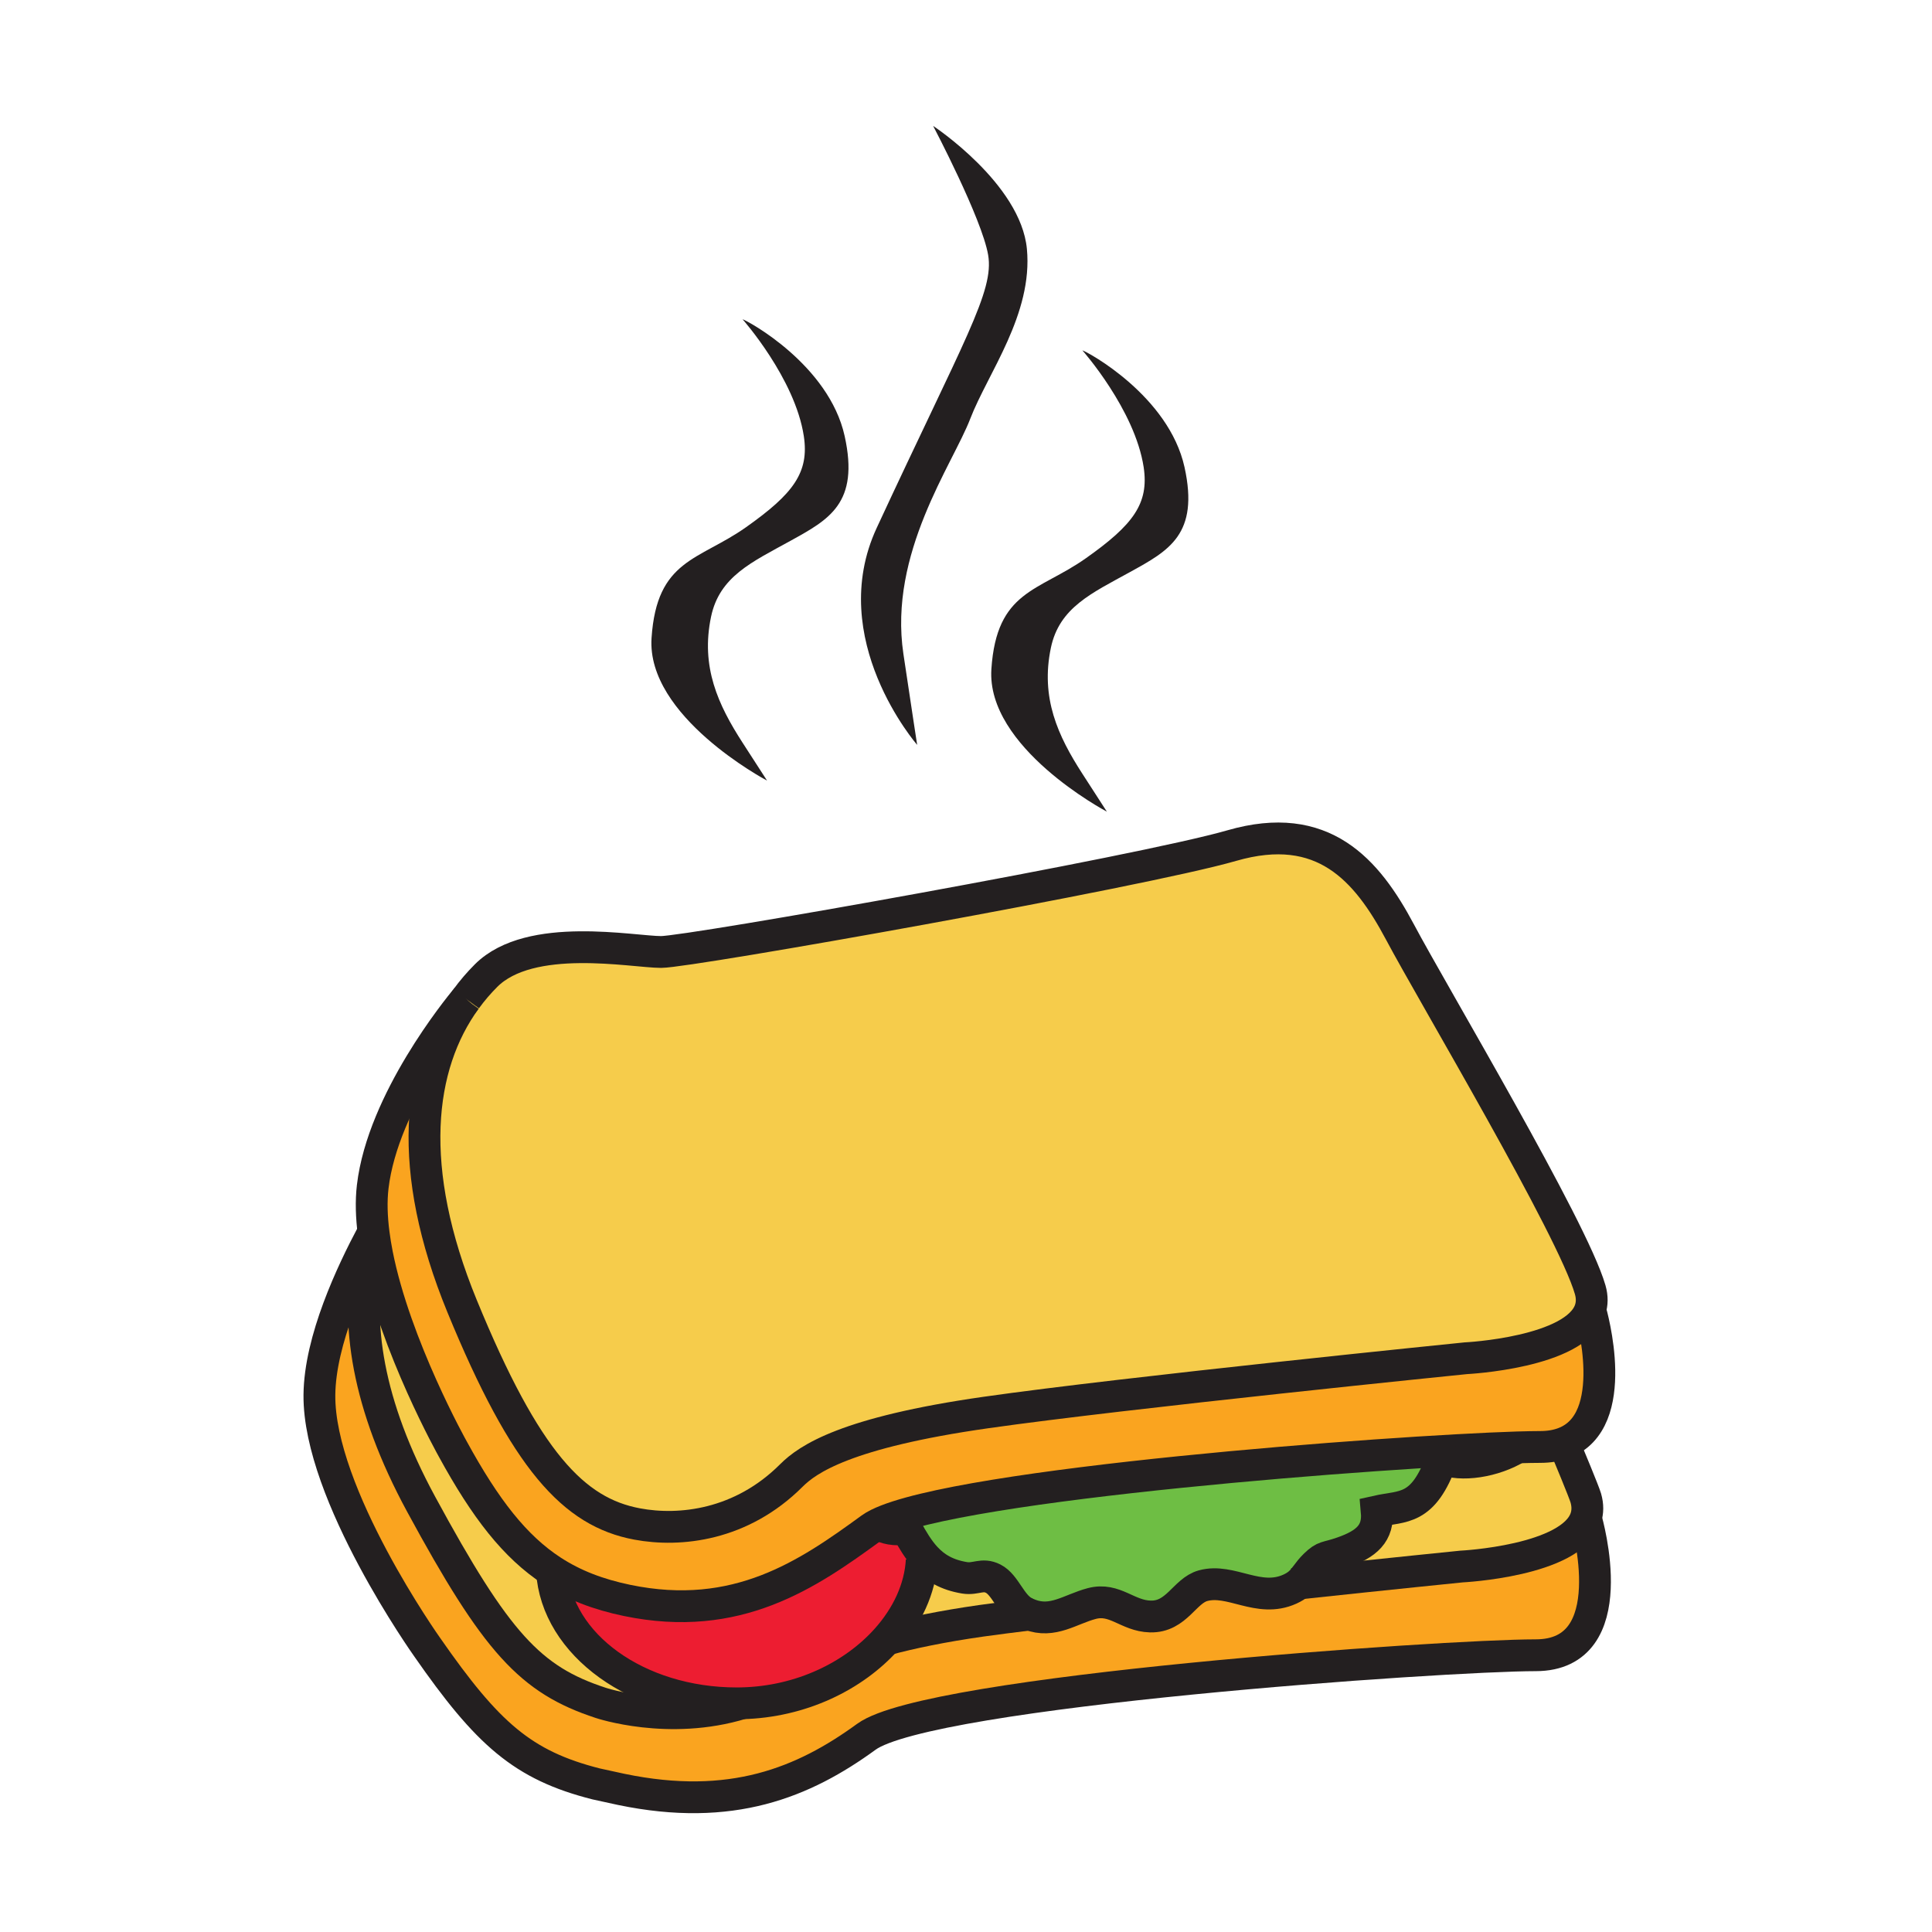 <?xml version="1.0" encoding="iso-8859-1"?>
<!-- Generator: Adobe Illustrator 12.0.1, SVG Export Plug-In . SVG Version: 6.00 Build 51448)  -->
<!DOCTYPE svg PUBLIC "-//W3C//DTD SVG 1.1//EN" "http://www.w3.org/Graphics/SVG/1.1/DTD/svg11.dtd">
<svg  version="1.1" id="Layer_1" xmlns="http://www.w3.org/2000/svg" xmlns:xlink="http://www.w3.org/1999/xlink" width="850.394" height="850.394"
	 viewBox="0 0 850.394 850.394" style="overflow:visible;enable-background:new 0 0 850.394 850.394;" xml:space="preserve">
<g>
	<g id="XMLID_4_">
		<g>
			<path style="fill:#ED1D31;" d="M390.13,721.67c-14.4,16.04-37.46,27.42-63.55,28.05c-0.76,0.021-1.53,0.03-2.3,0.03
				c-43.7,0-79.35-25.85-81.33-58.31c9.57,6.229,20.27,10.35,33.05,13c48.47,10.069,79.63-11.511,107.29-31.671
				c0.89-0.649,1.98-1.289,3.26-1.93c3.27,2.04,7.32,2.78,12.43,2.08c2.68,4.88,5.23,9.18,8.44,12.67l-1.71,1.19
				C405.02,699.26,399.34,711.42,390.13,721.67z"/>
			<path style="fill:#6EBE44;" d="M634.72,642.03c-8.3,23.27-17.189,20.62-28.739,23.229c0.869,9.59-4.37,14.38-15.141,18.12
				c-7.32,2.561-7.68,1.28-12.02,5.48c-3.24,3.13-4.301,5.8-7.021,8.12c-1.04,0.88-2.319,1.72-4.05,2.5
				c-13.79,6.25-25.9-4.881-38.2-1.521c-8.17,2.24-11.63,13.89-23.25,13.56c-10.09-0.26-15.55-8.38-25.75-5.699
				c-9.399,2.47-17.16,8.79-27.359,4.84c-0.841-0.32-1.69-0.71-2.561-1.18c-5.79-3.131-8.1-11.87-13.45-14.601
				c-4.79-2.45-7.66,0.42-12.59-0.38c-7.86-1.29-13.05-4.43-17.17-8.91c-3.21-3.49-5.76-7.79-8.44-12.67
				c-5.11,0.7-9.16-0.04-12.43-2.08c36.17-17.939,224.8-31.96,281.34-33.75C657.65,643.39,642.99,645.67,634.72,642.03z"/>
			<path style="fill:#F6CC4B;" d="M407.42,685.59c4.12,4.48,9.31,7.62,17.17,8.91c4.93,0.8,7.8-2.07,12.59,0.38
				c5.351,2.73,7.66,11.47,13.45,14.601c0.87,0.47,1.72,0.859,2.561,1.18c-8.24,1.05-14.561,1.79-21.24,2.75
				c-17.3,2.47-30.95,5.32-41.82,8.26c9.21-10.25,14.89-22.41,15.58-34.89L407.42,685.59z"/>
			<path style="fill:#FAA41F;" d="M162.77,552.6c-6.62,28.92-1.12,65.74,22.56,109.41c33.16,61.16,48.12,77.36,79,87.5
				c0,0,30,10.15,62.25,0.24v-0.03c26.09-0.63,49.15-12.01,63.55-28.05c10.87-2.939,24.52-5.79,41.82-8.26
				c6.68-0.96,13-1.7,21.24-2.75c10.199,3.95,17.96-2.37,27.359-4.84c10.2-2.681,15.66,5.439,25.75,5.699
				c11.62,0.33,15.08-11.319,23.25-13.56c12.3-3.36,24.41,7.771,38.2,1.521c1.73-0.78,3.01-1.62,4.05-2.5
				c40-4.29,71.45-7.45,71.45-7.45s48.41-2.36,54.76-21.38c0.62,2.14,17.33,60.43-22.069,60.43
				c-40.131,0-266.92,15.689-294.581,35.87c-27.66,20.149-59.4,33.24-107.86,23.18l-11.1-2.42c-32.33-8.2-47.82-22.02-74.37-60.2
				c0,0-47.85-67.319-47.44-110.99c0.22-24.18,14.17-53.739,23.38-71.029l0.5-0.061c0.38,2.99,0.88,6.03,1.48,9.09L162.77,552.6z"/>
			<path style="fill:#FAA41F;" d="M667.89,637.09c-56.54,1.79-245.169,15.811-281.34,33.75c-1.28,0.641-2.37,1.28-3.26,1.93
				c-27.66,20.16-58.82,41.74-107.29,31.671c-12.78-2.65-23.48-6.771-33.05-13c-16.33-10.641-29.33-27.45-43.63-53.601
				c0,0-25.43-45.39-33.37-85.82c-0.6-3.06-1.1-6.1-1.48-9.09c-0.94-7.26-1.16-14.21-0.42-20.55c4.44-37.89,37.84-78.75,40.97-82.5
				c-21.24,29.23-26.45,74.55-1.63,135.021c28,68.239,49.21,90.71,77.05,95.899c18.83,3.53,45.92,0.63,67.91-21.37
				c7.15-7.13,23.9-18.89,85.52-27.68c61.63-8.8,211.31-23.9,211.31-23.9s48.38-2.359,54.75-21.359
				c0.601,2.069,14.04,49.069-11.64,58.689c-2.94,1.11-6.38,1.721-10.42,1.721C675.28,636.9,671.92,636.97,667.89,637.09z"/>
			<path style="fill:#F6CC4B;" d="M324.28,749.75c0.77,0,1.54-0.01,2.3-0.03v0.03c-32.25,9.91-62.25-0.24-62.25-0.24
				c-30.88-10.14-45.84-26.34-79-87.5c-23.68-43.67-29.18-80.49-22.56-109.41l3.18-0.58c7.94,40.431,33.37,85.82,33.37,85.82
				c14.3,26.15,27.3,42.96,43.63,53.601C244.93,723.9,280.58,749.75,324.28,749.75z"/>
			<path style="fill:#F6CC4B;" d="M698.01,668.15c-6.35,19.02-54.76,21.38-54.76,21.38s-31.45,3.16-71.45,7.45
				c2.72-2.32,3.78-4.99,7.021-8.12c4.34-4.2,4.699-2.92,12.02-5.48c10.771-3.74,16.01-8.53,15.141-18.12
				c11.55-2.609,20.439,0.04,28.739-23.229c8.271,3.64,22.931,1.359,33.17-4.94c4.03-0.12,7.391-0.189,9.98-0.189
				c4.04,0,7.479-0.61,10.42-1.721l0.41,1.11c1.78,4.13,8.51,20.32,9.31,23.07C698.95,662.63,698.87,665.54,698.01,668.15z"/>
			<path style="fill:#F6CC4B;" d="M205.15,439.72c2.68-3.689,5.63-7.12,8.8-10.29c19.46-19.459,64.55-10.4,77.06-10.4
				c12.53,0,211.05-35.24,251.21-46.84c40.17-11.59,59.391,10.61,73.971,38c14.56,27.43,75.949,130.35,83.75,157.49
				c0.949,3.28,0.859,6.2-0.011,8.811c-6.37,19-54.75,21.359-54.75,21.359s-149.68,15.101-211.31,23.9
				c-61.62,8.79-78.37,20.55-85.52,27.68c-21.99,22-49.08,24.9-67.91,21.37c-27.84-5.189-49.05-27.66-77.05-95.899
				c-24.82-60.471-19.61-105.79,1.63-135.021C205.07,439.82,205.11,439.77,205.15,439.72z"/>
			<path style="fill:#231F20;" d="M521.38,205.63c6.521,29.6-6.939,36.75-23.89,46.11c-16.95,9.35-31.21,15.65-34.931,33.39
				c-4.619,22.05,3.08,38.75,13.86,55.44c9.78,15.13,10.7,16.55,10.78,16.69c-0.86-0.45-53.12-28.32-50.83-62.77
				c2.31-34.74,20.79-34.07,41.59-48.77c20.81-14.69,27.85-24.07,25.44-40.09c-3.87-25.37-26.98-51.42-26.98-51.42
				C478.73,154.88,514.44,174.25,521.38,205.63z"/>
			<path style="fill:#231F20;" d="M452,109.54c2.74,28.72-17.23,54.77-24.94,74.8c-7.7,20.05-36.03,59.13-29.419,103.46
				c4.1,27.43,6.06,40.07,6.06,40.07s-40.53-46.52-17.8-95.52c38.46-82.9,51.791-104.11,49.041-120.14
				c-2.75-16.03-24.21-56.79-24.21-56.79S449.26,80.81,452,109.54z"/>
			<path style="fill:#231F20;" d="M371.79,191.96c6.54,29.59-6.93,36.74-23.88,46.1c-16.95,9.36-31.2,15.66-34.93,33.4
				c-4.62,22.04,3.08,38.74,13.87,55.44c9.78,15.13,10.7,16.55,10.78,16.69c-0.86-0.45-53.14-28.32-50.84-62.78
				c2.31-34.74,20.8-34.06,41.6-48.76c20.8-14.7,27.85-24.08,25.42-40.09c-3.85-25.38-26.96-51.43-26.96-51.43
				C329.16,141.2,364.86,160.57,371.79,191.96z"/>
		</g>
		<g>
			<path style="fill:none;stroke:#231F20;stroke-width:14;" d="M569.01,697.28c0.931-0.101,1.87-0.2,2.79-0.3
				c40-4.29,71.45-7.45,71.45-7.45s48.41-2.36,54.76-21.38c0.86-2.61,0.94-5.521,0-8.79c-0.8-2.75-7.529-18.94-9.31-23.07"/>
			<path style="fill:none;stroke:#231F20;stroke-width:14;" d="M390.03,721.7c0.03-0.01,0.07-0.021,0.1-0.03
				c10.87-2.939,24.52-5.79,41.82-8.26c6.68-0.96,13-1.7,21.24-2.75c0.64-0.07,1.3-0.16,1.97-0.24"/>
			<path style="fill:none;stroke:#231F20;stroke-width:14;" d="M162.77,552.6c-6.62,28.92-1.12,65.74,22.56,109.41
				c33.16,61.16,48.12,77.36,79,87.5c0,0,30,10.15,62.25,0.24"/>
			<path style="fill:none;stroke:#231F20;stroke-width:14;" d="M697.99,668.09c0,0,0.01,0.021,0.02,0.061
				c0.62,2.14,17.33,60.43-22.069,60.43c-40.131,0-266.92,15.689-294.581,35.87c-27.66,20.149-59.4,33.24-107.86,23.18l-11.1-2.42
				c-32.33-8.2-47.82-22.02-74.37-60.2c0,0-47.85-67.319-47.44-110.99c0.22-24.18,14.17-53.739,23.38-71.029"/>
			<path style="fill:none;stroke:#231F20;stroke-width:14;" d="M205.02,439.88c-21.24,29.23-26.45,74.55-1.63,135.021
				c28,68.239,49.21,90.71,77.05,95.899c18.83,3.53,45.92,0.63,67.91-21.37c7.15-7.13,23.9-18.89,85.52-27.68
				c61.63-8.8,211.31-23.9,211.31-23.9s48.38-2.359,54.75-21.359c0.87-2.61,0.96-5.53,0.011-8.811
				c-7.801-27.14-69.19-130.06-83.75-157.49c-14.58-27.39-33.801-49.59-73.971-38c-40.16,11.6-238.68,46.84-251.21,46.84
				c-12.51,0-57.6-9.06-77.06,10.4c-3.17,3.17-6.12,6.601-8.8,10.29"/>
			<path style="fill:none;stroke:#231F20;stroke-width:14;" d="M699.91,576.42c0,0,0.01,0.021,0.02,0.07
				c0.601,2.069,14.04,49.069-11.64,58.689c-2.94,1.11-6.38,1.721-10.42,1.721c-2.59,0-5.95,0.069-9.98,0.189
				c-56.54,1.79-245.169,15.811-281.34,33.75c-1.28,0.641-2.37,1.28-3.26,1.93c-27.66,20.16-58.82,41.74-107.29,31.671
				c-12.78-2.65-23.48-6.771-33.05-13c-16.33-10.641-29.33-27.45-43.63-53.601c0,0-25.43-45.39-33.37-85.82
				c-0.6-3.06-1.1-6.1-1.48-9.09c-0.94-7.26-1.16-14.21-0.42-20.55c4.44-37.89,37.84-78.75,40.97-82.5
				c0.05-0.06,0.09-0.11,0.13-0.16c0.06-0.08,0.1-0.12,0.1-0.12"/>
			<path style="fill:none;stroke:#231F20;stroke-width:14;" d="M386.06,670.52c0.16,0.11,0.32,0.221,0.49,0.32
				c3.27,2.04,7.32,2.78,12.43,2.08c2.68,4.88,5.23,9.18,8.44,12.67c4.12,4.48,9.31,7.62,17.17,8.91c4.93,0.8,7.8-2.07,12.59,0.38
				c5.351,2.73,7.66,11.47,13.45,14.601c0.87,0.47,1.72,0.859,2.561,1.18c10.199,3.95,17.96-2.37,27.359-4.84
				c10.2-2.681,15.66,5.439,25.75,5.699c11.62,0.33,15.08-11.319,23.25-13.56c12.3-3.36,24.41,7.771,38.2,1.521
				c1.73-0.78,3.01-1.62,4.05-2.5c2.72-2.32,3.78-4.99,7.021-8.12c4.34-4.2,4.699-2.92,12.02-5.48
				c10.771-3.74,16.01-8.53,15.141-18.12c11.55-2.609,20.439,0.04,28.739-23.229c8.271,3.64,22.931,1.359,33.17-4.94
				c0.41-0.25,0.811-0.51,1.21-0.77"/>
			<path style="fill:none;stroke:#231F20;stroke-width:14;" d="M405.71,686.78c-0.69,12.479-6.37,24.64-15.58,34.89
				c-14.4,16.04-37.46,27.42-63.55,28.05c-0.76,0.021-1.53,0.03-2.3,0.03c-43.7,0-79.35-25.85-81.33-58.31
				c-0.03-0.33-0.05-0.65-0.06-0.98"/>
		</g>
	</g>
</g>
<rect style="fill:none;" width="850.394" height="850.394"/>
</svg>

